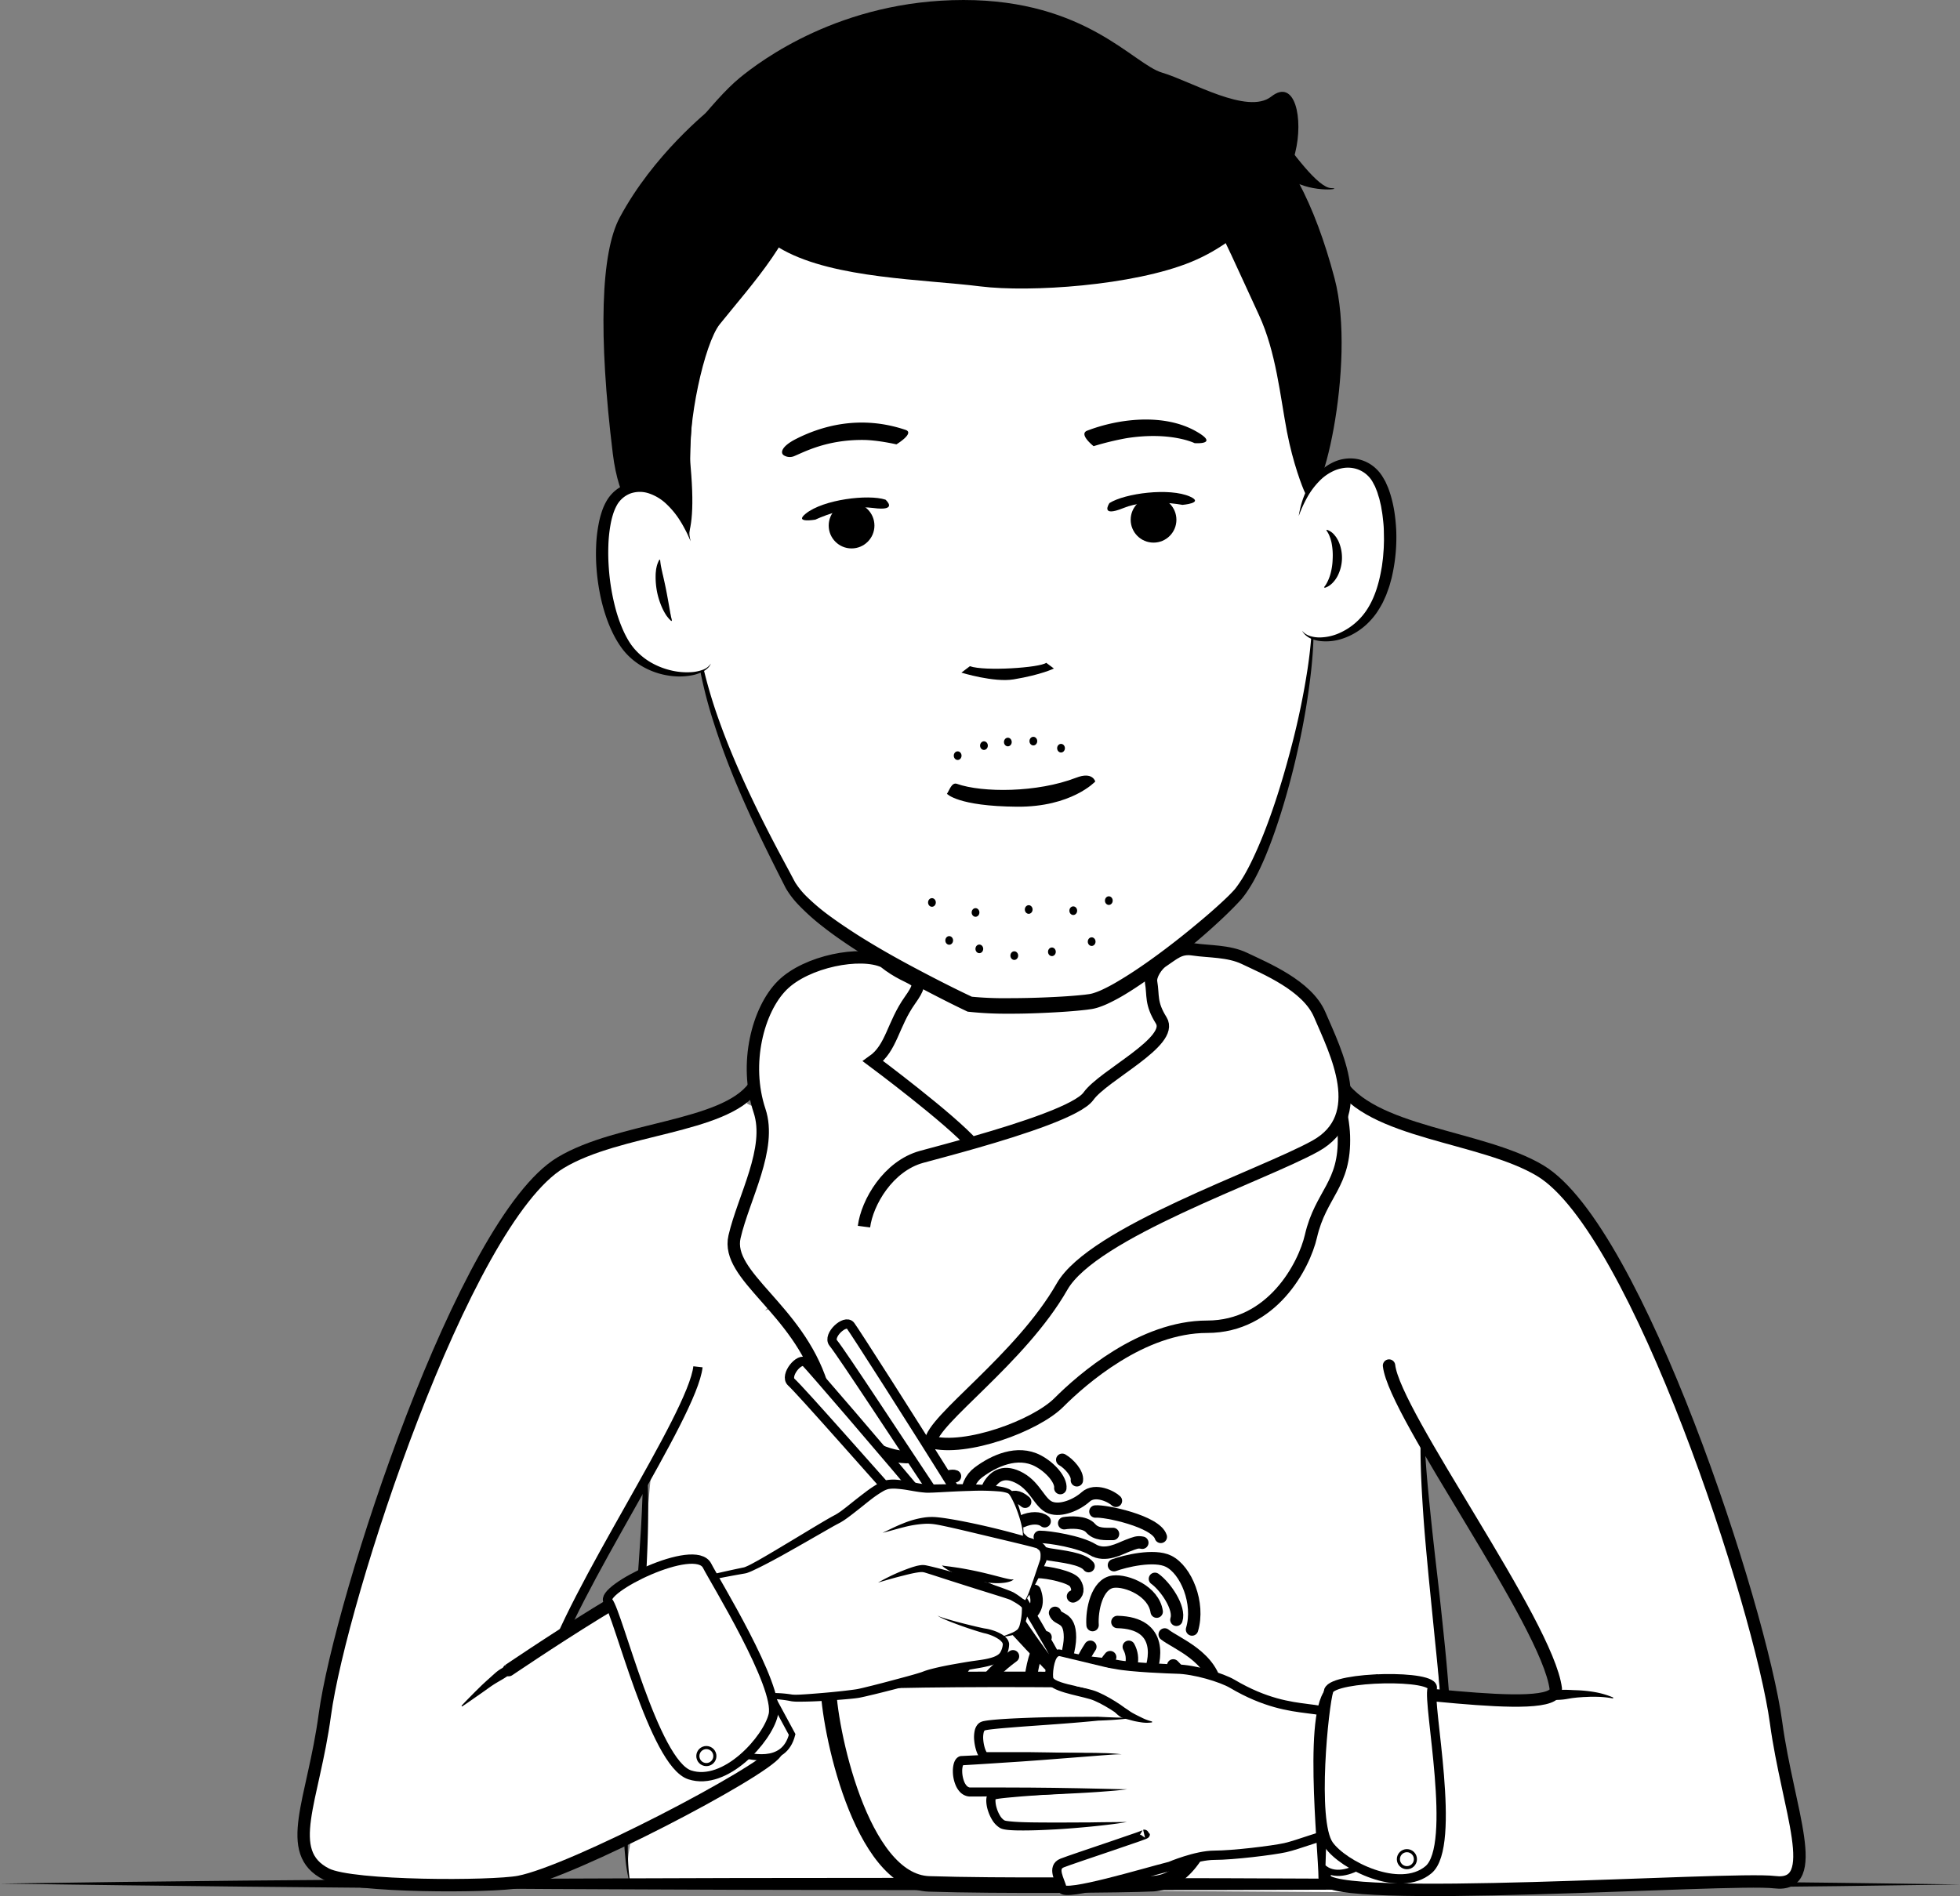 <svg id="Blink" xmlns="http://www.w3.org/2000/svg" viewBox="0 0 1263.46 1222.58"><rect x="0" y="0" width="1263.46" height="1222.58" fill="#808080" stroke="none"/><defs><style>.cls-1,.cls-2,.cls-3,.cls-5,.cls-6,.cls-7,.cls-8,.cls-9{fill:#fff;}.cls-2,.cls-3,.cls-4,.cls-5,.cls-6,.cls-7,.cls-8,.cls-9{stroke:#000;stroke-miterlimit:10;}.cls-2,.cls-4,.cls-7{stroke-width:8px;}.cls-4{fill:none;}.cls-4,.cls-7{stroke-linecap:round;}.cls-5{stroke-width:10px;}.cls-6{stroke-width:6px;}.cls-8{stroke-width:4px;}.cls-9{stroke-width:2px;}</style></defs><title>Blink_1</title><g id="_1" data-name="1"><g id="BG"><path class="cls-1" d="M7016.6,7387.08l88.5,42c-3,22.5-121.49,147-121.49,147s-69,130.49-76.5,142.49-34.5,70.5-34.5,70.5-63,18-61.5-4.5,181.49-375,205.49-397.48" transform="translate(-6539.58 -6677.63)"/><path class="cls-1" d="M7385,7382.21c19.5,15,100.49,115.49,100.49,126s-30,70.5-28.5,91.5,10.5,189,15,208.49,12,90,12,90l-537-3.5s-4.89-8.37-1.6-25.56c11.33-59.33.75-237,29.33-323.33" transform="translate(-6539.58 -6677.63)"/></g><g id="Neck"><path class="cls-2" d="M7118.26,7266.6c6.82,30.23,14.35,73-64.66,152-40.26,40.26,141.82,55.91,182.11,52.57,44.12-3.66,109.73-27.25,118.09-57.34s-59.14-27.85-69.08-94c-6.28-41.82-1.13-56.62-1.13-56.62Z" transform="translate(-6539.58 -6677.63)"/></g><g id="Head"><g id="Layer_120" data-name="Layer 120"><path class="cls-1" d="M6985.66,7000.79c-6.37,25.47,8.91,109.5,16.55,122.24s378.17-19.1,380.71-33.11,16.55-63.66-14-100.59-370.53-14-383.26,11.46" transform="translate(-6539.58 -6677.63)"/></g><path class="cls-1" d="M7383.5,7059.5c11,37-21,168-47,196-17.74,19.11-74,64.87-94,68-14,2.19-59,4.14-77.9,1.69,0,0-100.1-46.69-116.1-77.69-18.79-36.41-66-123-61-188" transform="translate(-6539.58 -6677.63)"/><path d="M7383.5,7059.5a59.64,59.64,0,0,1,2.31,12.3c.4,4.17.53,8.35.53,12.54,0,8.37-.64,16.72-1.49,25a461,461,0,0,1-8.18,49.5q-2.65,12.27-5.93,24.4c-2.18,8.09-4.55,16.13-7.18,24.11s-5.49,15.89-8.79,23.69c-1.67,3.89-3.44,7.75-5.42,11.55a91.62,91.62,0,0,1-6.7,11.15c-.63.91-1.34,1.79-2,2.67s-1.5,1.75-2.22,2.52c-1.46,1.58-2.94,3.11-4.43,4.61-3,3-6,5.91-9.13,8.77-6.17,5.73-12.53,11.22-19,16.55s-13.09,10.54-19.86,15.55-13.69,9.87-21,14.29a119,119,0,0,1-11.48,6.16,54.45,54.45,0,0,1-6.42,2.49,29.83,29.83,0,0,1-3.67.88l-3.28.46c-8.54,1-16.89,1.52-25.29,1.93s-16.79.67-25.22.63a225.54,225.54,0,0,1-25.59-1.24l-.75-.09-.7-.33c-6.52-3.1-12.88-6.29-19.24-9.56s-12.68-6.6-18.93-10.07c-12.49-7-24.82-14.26-36.8-22.19-6-4-11.89-8.11-17.57-12.59a141,141,0,0,1-16.29-14.66,57.47,57.47,0,0,1-6.94-9c-.52-.81-1-1.73-1.43-2.58l-1.2-2.37-2.41-4.75q-4.8-9.52-9.5-19.13c-6.24-12.81-12.23-25.77-17.76-38.92s-10.53-26.54-14.86-40.15a294.8,294.8,0,0,1-10.21-41.57,163.29,163.29,0,0,1-1.87-42.6c-.71,14.22,1,28.38,3.88,42.23a314.14,314.14,0,0,0,11.71,40.75c4.74,13.33,10.21,26.39,16.06,39.27s12.13,25.58,18.68,38.15c3.27,6.29,6.62,12.53,10,18.8l2.5,4.71,1.25,2.36c.41.71.76,1.37,1.22,2a50.48,50.48,0,0,0,6.31,7.64,133.6,133.6,0,0,0,15.81,13.32c5.63,4.11,11.45,8,17.38,11.8,11.87,7.52,24.16,14.48,36.62,21.11s25.08,13.11,37.78,19.07l-1.45-.42a217.73,217.73,0,0,0,24.33,1c8.24,0,16.51-.18,24.76-.54s16.54-.83,24.56-1.72l2.91-.39a20.38,20.38,0,0,0,2.4-.57,45.09,45.09,0,0,0,5.24-2,109.67,109.67,0,0,0,10.57-5.6c7-4.12,13.84-8.69,20.55-13.47s13.3-9.77,19.78-14.9q4.86-3.85,9.62-7.82c3.18-2.63,6.35-5.29,9.46-8s6.18-5.46,9.16-8.27c1.49-1.41,3-2.83,4.36-4.27.73-.73,1.34-1.42,2-2.12s1.22-1.47,1.8-2.26a84.67,84.67,0,0,0,6.37-10.13c1.95-3.55,3.73-7.24,5.44-11,3.42-7.46,6.47-15.14,9.28-22.92,5.64-15.55,10.3-31.5,14.47-47.57s7.54-32.36,10.06-48.78c1.23-8.21,2.18-16.47,2.64-24.76.22-4.14.33-8.3.16-12.45A59.31,59.31,0,0,0,7383.5,7059.5Z" transform="translate(-6539.58 -6677.63)"/><path class="cls-3" d="M6984.77,7012.69c-3.46-17.3,0-126.26,19-166,17.36-36.29,81.29-77.83,147-84.75s81.29-5.19,112.43,6.92,76.1,45,91.67,72.64,31.13,133.18,29.4,173" transform="translate(-6539.58 -6677.63)"/></g><g id="Stubble"><ellipse cx="600.75" cy="581.9" rx="2.5" ry="2.78"/><ellipse cx="611.88" cy="606.38" rx="2.5" ry="2.78"/><ellipse cx="628.85" cy="588.35" rx="2.5" ry="2.78"/><ellipse cx="631.3" cy="611.82" rx="2.5" ry="2.78"/><ellipse cx="663.13" cy="586.44" rx="2.5" ry="2.78"/><ellipse cx="617.33" cy="487.24" rx="2.5" ry="2.78"/><ellipse cx="634.28" cy="480.77" rx="2.5" ry="2.78"/><ellipse cx="649.68" cy="478.45" rx="2.5" ry="2.78"/><ellipse cx="666.12" cy="477.87" rx="2.5" ry="2.78"/><ellipse cx="683.96" cy="482.43" rx="2.5" ry="2.78"/><ellipse cx="653.83" cy="616.17" rx="2.5" ry="2.78"/><ellipse cx="678.08" cy="613.71" rx="2.5" ry="2.78"/><ellipse cx="691.85" cy="587.2" rx="2.5" ry="2.78"/><ellipse cx="714.77" cy="580.71" rx="2.5" ry="2.78"/><ellipse cx="703.71" cy="607.16" rx="2.5" ry="2.78"/></g><g id="Hair"><path d="M6981.31,7028.26c3.47-8,6.19-18.76,3.46-49.76-2.46-27.93,8.9-79.49,18.78-91.8,20.35-25.37,52.61-60.14,51.69-87.71s-48.56-58.49-54.13-54-40.39,32.48-62.06,72.93c-12.14,22.65-13.86,75.47-4.43,152.33C6942.09,7031.19,6981.31,7028.26,6981.31,7028.26Z" transform="translate(-6539.58 -6677.63)"/><path d="M6985.19,6761.6c12-14.48,22.09-26.27,31.28-33.82,13.25-10.88,65.06-50.15,144.2-50.15s109.39,41.36,128.08,46.86,55,27.48,70.34,15.39,20.88,14.29,15.39,36.27-29.68,55-67,70.34-104.16,19.77-135.85,15.81c-36.72-4.59-93.63-5-127.16-23.41C7020.92,6826,6973.73,6775.39,6985.19,6761.6Z" transform="translate(-6539.58 -6677.63)"/><path d="M7322.5,6821.5c3.67,3.79,16,32,28.67,59.33,11,23.75,13.66,52.37,18,75.15,3.9,20.35,10,36,11.67,39.41,9.28,18.3,33.65-83.23,19-138.37-12.65-47.7-30.58-83.37-57.46-104.59s-52.34-11.32-52.34,0S7322.5,6821.5,7322.5,6821.5Z" transform="translate(-6539.58 -6677.63)"/><path d="M7360.43,6759.48c12.81,17,28.64,39.12,37.24,39.45s-11.31,3.6-25.87-5.25S7360.43,6759.48,7360.43,6759.48Z" transform="translate(-6539.58 -6677.63)"/></g><g id="L_Brow"><path d="M7123.32,6954.82c-29.88-10.07-55.05-2.07-70.64,5.86-9.46,4.81-10.31,9.07-7.71,10.61a7.31,7.31,0,0,0,6.55.45c6.66-2.75,20.83-10.52,44.13-10.44,9.55,0,21.78,2.85,21.78,2.85S7129.41,6956.88,7123.32,6954.82Z" transform="translate(-6539.58 -6677.63)"/></g><g id="L_Eye"><path d="M7110.38,6999.8c-11.19-3.61-40-.15-51.37,9-7.93,6.35,6.17,3.89,6.17,3.89s20.35-9.81,37.18-7.53S7110.38,6999.8,7110.38,6999.8Z" transform="translate(-6539.58 -6677.63)"/><circle cx="548.94" cy="338.88" r="14.74"/></g><g id="R_Brow"><path d="M7240.44,6955.31c20.19-7.77,49.48-11.42,70.38.56,15.17,8.69-1.15,7.5-1.15,7.5s-15.5-7.7-44-3.19a185.54,185.54,0,0,0-21.13,5.14S7234.62,6957.55,7240.44,6955.31Z" transform="translate(-6539.58 -6677.63)"/></g><g id="R_Eye"><path d="M7254.77,7002c9.93-6.29,38.67-10.13,52-4.14,9.27,4.17-5,5.31-5,5.31s-22.15-4.42-37.88,2S7254.77,7002,7254.77,7002Z" transform="translate(-6539.58 -6677.63)"/><circle cx="743.6" cy="335.14" r="14.74"/></g><g id="Nose"><path d="M7193,7115.68c18-3,25.94-7,25.94-7L7214,7105c-4.08,3.17-39.72,5.57-49.2,2.19l-5.47,4.15S7180.29,7117.82,7193,7115.68Z" transform="translate(-6539.58 -6677.63)"/></g><g id="Mouth"><path d="M7150,7189.45c1.48-2,3-7.6,6.41-6.41,16.45,5.78,51.71,5.78,76.87-3.94,10.76-4.16,12.32,2.46,12.32,2.46s-15.34,16.53-50.44,16.23C7156.84,7197.48,7150,7189.45,7150,7189.45Z" transform="translate(-6539.58 -6677.63)"/></g><g id="R_Ear"><path class="cls-1" d="M7376.77,7010.36c9.71-37.83,39.3-41.61,50.49-24.21s11.89,60.31-1.94,83.22c-14,23.22-40.81,24.32-46.4,15" transform="translate(-6539.58 -6677.63)"/><path d="M7376.77,7010.36c1.38-8.83,4.51-17.64,10.29-25.06a35.91,35.91,0,0,1,4.93-5.09,30.91,30.91,0,0,1,6-4,25.8,25.8,0,0,1,14.53-2.88,23.93,23.93,0,0,1,13.87,6.29c.46.45.94.89,1.38,1.37l1.27,1.46,1.14,1.56c.37.52.64,1.06,1,1.6l.93,1.61a11.89,11.89,0,0,1,.84,1.63l1.46,3.31c3.39,8.94,4.75,18.19,5.21,27.4a113.4,113.4,0,0,1-2.26,27.52c-.25,1.13-.46,2.27-.75,3.39l-.93,3.36c-.55,2.25-1.47,4.43-2.23,6.63a14.53,14.53,0,0,1-.66,1.63l-.73,1.61c-.51,1.06-.92,2.16-1.51,3.19a70.29,70.29,0,0,1-3.7,6.08,45.94,45.94,0,0,1-4.55,5.48,40.79,40.79,0,0,1-5.34,4.71,42,42,0,0,1-12.53,6.44,33.6,33.6,0,0,1-13.86,1.37,22,22,0,0,1-6.68-1.92A14.12,14.12,0,0,1,7381,7087a9.09,9.09,0,0,1-2.06-2.7,9.71,9.71,0,0,0,2.44,2.2,13.22,13.22,0,0,0,2.95,1.32,20.54,20.54,0,0,0,6.35.82,32.05,32.05,0,0,0,12.38-2.85,41,41,0,0,0,18.53-16.42c4.32-7.12,6.79-15.43,8.31-23.85.18-1.06.4-2.11.55-3.17l.41-3.2c.32-2.13.41-4.29.59-6.43.1-1.07.14-2.15.17-3.23l.1-3.23c0-2.15-.06-4.31-.09-6.46s-.21-4.3-.45-6.43-.44-4.27-.84-6.36c-.18-1-.34-2.11-.53-3.15l-.72-3.09c-.12-.51-.23-1-.36-1.54l-.47-1.49c-.33-1-.58-2-.93-3l-1.14-2.85a8.44,8.44,0,0,0-.64-1.36l-.7-1.31a17.54,17.54,0,0,0-3.3-4.62,18,18,0,0,0-9.81-5.14,19.34,19.34,0,0,0-5.77-.12,24.65,24.65,0,0,0-5.75,1.52,30.37,30.37,0,0,0-10.19,7,49,49,0,0,0-7.73,10.36A81.64,81.64,0,0,0,7376.77,7010.36Z" transform="translate(-6539.58 -6677.63)"/><path d="M7395,7019.24a10.73,10.73,0,0,1,4.81,3.38c.31.37.61.76.92,1.15s.51.8.77,1.21a15.47,15.47,0,0,1,1.28,2.54,26,26,0,0,1-.93,21.43,19.48,19.48,0,0,1-3.35,4.62,14.09,14.09,0,0,1-2.27,1.84,10.92,10.92,0,0,1-2.68,1.23l-.44-.4c.46-.66,1-1.27,1.38-2a23.21,23.21,0,0,0,1.11-2.13,29.33,29.33,0,0,0,1.65-4.52,40.4,40.4,0,0,0,1.39-9.55,41.81,41.81,0,0,0-.57-9.63l-.22-1.19-.31-1.16c-.11-.39-.2-.78-.32-1.16l-.42-1.12a15.23,15.23,0,0,0-2.24-4.19Z" transform="translate(-6539.58 -6677.63)"/></g><g id="L_Ear"><path class="cls-1" d="M6984.81,7026.63c-12.85-40-42.26-42.36-51.74-23s-6.41,65.39,9.19,89.17c15.81,24.1,50.9,23.12,55.58,12.74" transform="translate(-6539.58 -6677.63)"/><path d="M6984.81,7026.63c-1-2.22-1.95-4.41-3.05-6.54s-2.23-4.23-3.5-6.24a53.64,53.64,0,0,0-8.76-10.91,30.28,30.28,0,0,0-11.28-7.06,18.37,18.37,0,0,0-12.2-.08,17,17,0,0,0-8.88,7.76,31.82,31.82,0,0,0-2.45,5.91,52.26,52.26,0,0,0-1.57,6.56,91.64,91.64,0,0,0-1.38,13.75,132.83,132.83,0,0,0,.29,14,139.52,139.52,0,0,0,4.7,27.59,92.83,92.83,0,0,0,4.7,13,63.73,63.73,0,0,0,3.15,6.08,39.42,39.42,0,0,0,3.88,5.45,42,42,0,0,0,10.33,8.66,47.87,47.87,0,0,0,12.75,5.19,44.31,44.31,0,0,0,13.88,1.27,25.79,25.79,0,0,0,6.86-1.41,10.19,10.19,0,0,0,5.55-4.15,7.82,7.82,0,0,1-2.06,3,14.33,14.33,0,0,1-3,2.15,26.08,26.08,0,0,1-7,2.42,43.62,43.62,0,0,1-14.86.27,48.06,48.06,0,0,1-14.37-4.44,46.13,46.13,0,0,1-6.57-3.91,45.08,45.08,0,0,1-5.83-5,42.29,42.29,0,0,1-4.86-6,65.32,65.32,0,0,1-3.89-6.53,89.71,89.71,0,0,1-5.7-13.88,113.86,113.86,0,0,1-3.63-14.43,134.15,134.15,0,0,1-1.93-14.72,123.1,123.1,0,0,1-.26-14.88,93.18,93.18,0,0,1,1.78-14.93,58.25,58.25,0,0,1,2-7.42,35.92,35.92,0,0,1,3.38-7.27,25,25,0,0,1,5.55-6.24,22.14,22.14,0,0,1,7.46-3.89,23.59,23.59,0,0,1,16.1,1.16,34.94,34.94,0,0,1,12.26,9.28C6978.92,7007.92,6982.71,7017.22,6984.81,7026.63Z" transform="translate(-6539.58 -6677.63)"/><path d="M6965.14,7038.74a36.84,36.84,0,0,0,.8,5.32l.23,1.2c.11.41.19.81.28,1.2s.15.78.25,1.17.21.79.29,1.18c.7,3.11,1.39,6.18,2,9.28s1.16,6.2,1.73,9.36l.85,4.85c.11.87.36,1.63.49,2.57a10.61,10.61,0,0,0,.32,1.32c.09.47.23.93.33,1.46l-.4.44c-.61-.64-1.3-1.23-1.86-1.92s-1.14-1.37-1.6-2.13a35.08,35.08,0,0,1-2.51-4.68,49.09,49.09,0,0,1-3.21-10.09,50.32,50.32,0,0,1-.92-10.54,23,23,0,0,1,.17-2.65l.14-1.32c.07-.44.17-.88.26-1.31a16.8,16.8,0,0,1,1.88-5Z" transform="translate(-6539.58 -6677.63)"/></g><g id="Top"><line class="cls-1" y1="1214.54" x2="1263.46" y2="1215.12"/><path d="M6539.58,7892.17q157.93-2.41,315.87-3c52.64-.34,105.29-.4,157.93-.6l157.93-.15,157.93.28,79,.32,79,.42q157.93,1,315.86,3.26-157.93,2.43-315.87,3l-79,.35-79,.25-157.93.14-157.93-.29c-52.64-.24-105.29-.35-157.93-.74Q6697.51,7894.47,6539.58,7892.17Z" transform="translate(-6539.58 -6677.63)"/></g><g id="Torso"><g id="R"><path d="M7460.21,7571.88a51.29,51.29,0,0,0-1.88,10.06c-.37,3.39-.55,6.8-.6,10.2-.12,6.82.06,13.64.47,20.46.74,13.63,2.09,27.24,3.48,40.85s2.93,27.21,4.51,40.81,3,27.24,4.41,40.88,2.58,27.31,3.55,41,1.67,27.43,1.73,41.2a295,295,0,0,1-2.11,41.27c-.25,1.71-.48,3.42-.8,5.12l-.45,2.55-.52,2.54a87.46,87.46,0,0,1-2.66,10,54.34,54.34,0,0,1-4.11,9.53,28.24,28.24,0,0,1-6.45,8,27.79,27.79,0,0,0,5.65-8.44,53.75,53.75,0,0,0,3.32-9.59,120.43,120.43,0,0,0,3.09-20.1c.56-6.77.78-13.58.78-20.39s-.13-13.63-.42-20.44-.7-13.63-1.13-20.44-1-13.62-1.59-20.43q-1.71-20.43-3.85-40.85l-4.07-40.89c-1.26-13.65-2.6-27.3-3.52-41s-1.71-27.42-1.76-41.18c0-6.88.19-13.77.81-20.63.31-3.43.73-6.85,1.36-10.24A51.74,51.74,0,0,1,7460.21,7571.88Z" transform="translate(-6539.58 -6677.63)"/></g><g id="L"><path d="M6946.5,7895.56a99.57,99.57,0,0,1-3.69-18.83c-.29-3.19-.65-6.38-.79-9.58l-.28-4.8c-.09-1.6-.12-3.2-.18-4.8-.36-12.8-.16-25.61.34-38.38s1.26-25.53,2.06-38.27,1.88-25.46,2.84-38.18l3.05-38.12c1.07-12.7,1.9-25.41,2.72-38.11.21-3.18.38-6.35.53-9.53l.24-4.77.19-4.76.2-4.77.12-4.77.11-4.77v-4.76c0-1.59,0-3.18,0-4.77l-.1-4.76c0-3.18-.3-6.34-.44-9.52-.08-1.59-.29-3.16-.44-4.74l-.24-2.37c-.07-.79-.24-1.57-.35-2.35-.27-1.56-.44-3.15-.79-4.7l-1.15-4.64c2.39,5.95,3.6,12.3,4.61,18.63.4,3.18.88,6.36,1.1,9.56l.42,4.79c.13,1.6.19,3.2.29,4.8.67,12.8.66,25.61.33,38.4s-1,25.55-1.73,38.31-1.78,25.48-2.74,38.2l-3.17,38.13c-1.13,12.7-2.08,25.4-3.05,38.1s-1.73,25.41-2.06,38.12S6944,7883,6946.5,7895.56Z" transform="translate(-6539.58 -6677.63)"/></g><g id="Matte"><path class="cls-1" d="M6948.5,7641.5c6-7,18-27,23-36s-30-50-30-50l-42,30-5,39,54,17" transform="translate(-6539.58 -6677.63)"/></g></g><g id="Ramen"><path class="cls-4" d="M7238.94,7844.44c14-4.37,61.25-28.87,43.75-39.37s-56.87-4.37-61.25-20.12,7.87-37.62,7.87-51.62-7.87-10.5-9.62-15.75" transform="translate(-6539.58 -6677.63)"/><path class="cls-4" d="M7265.19,7782.32c8.75.87,40.25,16.62,34.12,30.62" transform="translate(-6539.58 -6677.63)"/><path class="cls-4" d="M7192.57,7745.58c-16.62,12.25-32.68,30.56-28.68,51.89,4.35,23.22,22,26.67,37.43,16.35,13-8.66,21.87-9.25,28-4.87" transform="translate(-6539.58 -6677.63)"/><path class="cls-4" d="M7144.45,7791.95c6.12-7,6.12-28,3.5-35" transform="translate(-6539.58 -6677.63)"/><path class="cls-4" d="M7158.45,7761.32c-.87-10.5,9.62-15.75,13.12-14" transform="translate(-6539.58 -6677.63)"/><path class="cls-4" d="M7249.44,7778.82c-9.62-1.75-25.37-11.37-7-39.37" transform="translate(-6539.58 -6677.63)"/><path class="cls-4" d="M7206.57,7784.95c-6.12-10.5-2.62-42,7-51.62" transform="translate(-6539.58 -6677.63)"/><path class="cls-4" d="M7166.32,7837.44c13.12,3.5,42,13.12,53.37.87s14-19.25,21.87-17.5" transform="translate(-6539.58 -6677.63)"/><path class="cls-4" d="M7251.88,7814.14c5.33,2.67,12,2.67,10.67,6.67" transform="translate(-6539.58 -6677.63)"/><path class="cls-4" d="M7291.22,7766.14c3.33,4.67,6.67,10,5.33,16.67" transform="translate(-6539.58 -6677.63)"/><path class="cls-4" d="M7262.55,7760.8c6.67-5.33,8.67-14,4.67-21.33" transform="translate(-6539.58 -6677.63)"/><path class="cls-4" d="M7255.22,7746.14c-6.67,8-12.67,20.67-1.33,22.67s25.33,2.67,29.33,7.33" transform="translate(-6539.58 -6677.63)"/><path class="cls-4" d="M7279.88,7758.8c4.67-10,10-34.67-20-35.33" transform="translate(-6539.58 -6677.63)"/><path class="cls-4" d="M7192.55,7770.8c-6,8-12,24-6,28.67s9.33,4.67,17.33-.67" transform="translate(-6539.58 -6677.63)"/><path class="cls-4" d="M7295.88,7751.47c7.33,7.33,18.67,23.33,14,37.33" transform="translate(-6539.58 -6677.63)"/><path class="cls-4" d="M7105.88,7782.8c10.67.67,36,14.67,40,30.67" transform="translate(-6539.58 -6677.63)"/><path class="cls-4" d="M7131.88,7782.8c4.67-4,7.33-14,4.67-20s-5.33-19.33,2.67-22.67,39.16-8.42,48.67-12.67c11.27-5,24-9.58,18.67-24" transform="translate(-6539.58 -6677.63)"/><path class="cls-4" d="M7243.88,7725.47c-.67-9.33,2.67-26.67,13.33-28,8.6-1.07,26,6,28,19.33" transform="translate(-6539.58 -6677.63)"/><path class="cls-4" d="M7290.38,7731.51c6.92,5.66,31.46,14.47,33.34,35.86s-3.15,29.57-9.44,34" transform="translate(-6539.58 -6677.63)"/><path class="cls-4" d="M7284.08,7695.65c6.92,5,16.36,18.87,13.84,26.42" transform="translate(-6539.58 -6677.63)"/><path class="cls-4" d="M7137.5,7821.47c6.29,2.52,17,7.55,22,7.55" transform="translate(-6539.58 -6677.63)"/><path class="cls-4" d="M7111.08,7819.58c5.66,4.4,28.94,18.24,37.12,18.87" transform="translate(-6539.58 -6677.63)"/><path class="cls-4" d="M7086.54,7807.63c5.66,6.29,16.36,5,21.39,2.52s13.84-2.52,17,1.26" transform="translate(-6539.58 -6677.63)"/><path class="cls-4" d="M7079,7776.8c.63,6.29,2.52,12.58,10.69,13.21" transform="translate(-6539.58 -6677.63)"/><path class="cls-4" d="M7101,7711.37c-10.07,8.81-23.91,22.92-23.91,37.12,0,15.1,11.32,23.28,19.5,26.42" transform="translate(-6539.58 -6677.63)"/><path class="cls-4" d="M7101.64,7725.84c-6.92,9.44-13.84,19.5-4.4,31.46s19.5,17,23.91,18.24" transform="translate(-6539.58 -6677.63)"/><path class="cls-4" d="M7114.22,7730.25c-5.66,3.15-10.69,12-7.55,18.87" transform="translate(-6539.58 -6677.63)"/><path class="cls-4" d="M7128.69,7729c-6.27,3.37-9.44,13.21-10.07,21.39s2.52,14.47,5,17" transform="translate(-6539.58 -6677.63)"/><path class="cls-4" d="M7192.86,7663.56c4.4,8.81,15.73,15.1,23.28,16.36s21.39,2.52,25.16,7.55" transform="translate(-6539.58 -6677.63)"/><path class="cls-4" d="M7208.59,7691.24c6.29,0,21.39,3.15,23.91,6.92s1.89,7.55-1.26,8.81" transform="translate(-6539.58 -6677.63)"/><path class="cls-4" d="M7257.66,7686.84c6.92-2.52,25.87-7.2,35.23-2.52,11.32,5.66,20.13,27.05,15.1,44" transform="translate(-6539.58 -6677.63)"/><path class="cls-4" d="M7149.45,7694.39c6.92-2.52,12-5.66,13.84-9.44" transform="translate(-6539.58 -6677.63)"/><path class="cls-4" d="M7163.92,7670.48c6.92,2.52,19.5,8.81,17,17.62s-21.39,22-42.15,22.65" transform="translate(-6539.58 -6677.63)"/><path class="cls-4" d="M7146.31,7718.92c8.81.63,45.3-6.92,47.18-22.65s-10.69-23.91-22-34.6-11.32-27.05-1.26-34.6,25.16-14.47,38.38-7.55c8.36,4.38,15.1,12.58,14.47,17.62" transform="translate(-6539.58 -6677.63)"/><path class="cls-4" d="M7189.09,7651.61c-2.52-3.77,1.89-13.84,11.32-5.66" transform="translate(-6539.58 -6677.63)"/><path class="cls-4" d="M7184.06,7657.27c-7.55-2.52-10.42-16.18-6.92-22,3.77-6.29,10.07-10.07,20.13-4.4s12.58,16.36,19.5,18.87,17-1.85,22.65-6.92c6.29-5.66,17,0,19.5,2.52" transform="translate(-6539.58 -6677.63)"/><path class="cls-4" d="M7198.52,7658.53c5.66-2.52,11.32-2.52,14.47,0" transform="translate(-6539.58 -6677.63)"/><path class="cls-4" d="M7225.58,7659.79c3.77-.63,13.32-1.13,17,3.15s9.44,3.77,14.47,3.77" transform="translate(-6539.58 -6677.63)"/><path class="cls-4" d="M7224.32,7618.89c4.4,2.52,10.07,8.81,9.44,13.21" transform="translate(-6539.58 -6677.63)"/><path class="cls-4" d="M7245.71,7652.24c6.29-.63,39,6.29,42.15,16.36" transform="translate(-6539.58 -6677.63)"/><path class="cls-4" d="M7209.85,7668.59c6.29,0,25.79,3.15,34,8.18s17.62-.63,22.65-2.52,6.29-2.52,9.44-1.89" transform="translate(-6539.58 -6677.63)"/><path class="cls-4" d="M7138.13,7697.53c-8.18,1.89-17,4.4-16.36,12.58.65,8.42,9.44,10.07,15.73,12" transform="translate(-6539.58 -6677.63)"/><path class="cls-4" d="M7113.59,7720.18c-3.77-6.92-6.83-20.53-2.52-25.79,5.66-6.92,13.21-8.18,23.91-8.81s20.76-1.26,18.24-14.47-5.66-16.36-5.66-16.36" transform="translate(-6539.58 -6677.63)"/><path class="cls-4" d="M7092,7702.94c-1.47-8.32,17.15-31.2,36.66-28.05" transform="translate(-6539.58 -6677.63)"/><path class="cls-4" d="M7137.57,7655.45c-3.43,4.9-2,14.2,3.43,16.16" transform="translate(-6539.58 -6677.63)"/><path class="cls-4" d="M7137.57,7636.84c3.43-3.43,14.2-8.81,17.62-7.34" transform="translate(-6539.58 -6677.63)"/></g><g id="Bowl"><path class="cls-5" d="M7073.5,7763.5c0,27.15,20.69,127.42,65,128.85s127,.77,144.31-.14c41.7-2.19,51-92.41,46.7-126.7C7322.74,7759,7082.28,7759.27,7073.5,7763.5Z" transform="translate(-6539.58 -6677.63)"/></g><g id="R_Hand"><path id="Pinkie" class="cls-6" d="M7277.17,7860.37c7.21-1.71-46,15.76-52.91,18.51s-1.38,11,0,16.51,53.08-10.25,69.59-14.38c0,0,16.69-7.13,28.57-7.13s37.47-3.09,45.69-4.91,25.59-8.79,33.81-9.71,43.86-6.4,42-22.85-.91-40.21-7.31-44.78" transform="translate(-6539.58 -6677.63)"/><path id="Rhumb" class="cls-6" d="M7265.47,7783.66c-.69-1.7-14.52-11-22.3-13.3-9.94-2.88-25-5-26.58-10.37s3.24-16.68,5.83-15.82c15,5,30.07,5.31,36.63,6.66,9.42,1.94,35,2.92,38.82,3,11.75.15,29.42,5.57,36.09,9.52,42.33,25,63.3,8.21,72.21,28.56,4,9.12,7.43,60,7.43,60" transform="translate(-6539.58 -6677.63)"/><g id="Ring"><path class="cls-1" d="M7266.05,7852.43c-9.72,1.1-74.16,4.73-80.23,1.42s-9.49-17.12-6.08-18.73c5.23-2.45,76.09-4.62,82.16-3.52" transform="translate(-6539.58 -6677.63)"/><path d="M7266.05,7852.43c-3.79.7-7.61,1.19-11.43,1.67s-7.65.87-11.48,1.27c-7.66.73-15.33,1.4-23,1.82s-15.39.76-23.18.69c-2,0-3.91-.07-5.9-.19-1-.06-2-.16-3.06-.31-.53-.08-1.08-.17-1.67-.31a10.11,10.11,0,0,1-1-.28,6.47,6.47,0,0,1-1.14-.52,14.82,14.82,0,0,1-5-5.12,26.64,26.64,0,0,1-2.69-5.89,21.81,21.81,0,0,1-1.15-6.54,11.57,11.57,0,0,1,.15-1.93,7.09,7.09,0,0,1,.79-2.34,5.07,5.07,0,0,1,1.1-1.35,4.41,4.41,0,0,1,.85-.58,3.33,3.33,0,0,1,.4-.18l.35-.13a13.86,13.86,0,0,1,1.82-.45c2.1-.38,4-.56,6-.73s3.88-.31,5.81-.43c3.86-.23,7.72-.37,11.57-.51s7.7-.25,11.55-.27l11.54,0,11.55.2c3.85.13,7.7.27,11.54.49a95.85,95.85,0,0,1,11.51,1.15c-1.92-.07-3.84.08-5.75.2s-3.83.24-5.75.38l-11.49.83-23,1.61c-7.64.56-15.3,1-22.89,1.72-1.9.16-3.79.33-5.67.53s-3.77.42-5.44.73a9.46,9.46,0,0,0-1,.23h0l.07,0a1.62,1.62,0,0,0,.26-.17,1,1,0,0,0,.21-.23,2.35,2.35,0,0,0-.09.39,5.72,5.72,0,0,0-.06.94,17.69,17.69,0,0,0,.83,4.76,20.8,20.8,0,0,0,2,4.59,9.3,9.3,0,0,0,2.87,3.18,6.37,6.37,0,0,0,1.73.43c.84.13,1.75.22,2.66.31,1.83.18,3.71.29,5.6.38,3.78.17,7.59.23,11.41.26l11.48.07,23-.1C7250.68,7852.54,7258.36,7852.54,7266.05,7852.43Z" transform="translate(-6539.58 -6677.63)"/></g><g id="Index"><path class="cls-1" d="M7258.72,7809.09s-80.41,1.14-83.83,1.14-7.12-17.17-1.71-19.56c5.13-2.26,65.17-4.21,74.25-4.84,0,0,18.11.24,22.71-.84" transform="translate(-6539.58 -6677.63)"/><path d="M7258.72,7809.09c-15,1.33-30,2.13-45,2.8l-11.26.47-11.26.35-11.26.33-2.82.05-1.41,0h-1.09a3.51,3.51,0,0,1-.63-.1,4.14,4.14,0,0,1-1-.39,6,6,0,0,1-2-1.84,11.72,11.72,0,0,1-1-1.62,20.53,20.53,0,0,1-1.2-3.06,30.72,30.72,0,0,1-1.2-6.11,20.37,20.37,0,0,1,.33-6.57,9.21,9.21,0,0,1,1.77-3.74,6.25,6.25,0,0,1,2.07-1.64,8.61,8.61,0,0,1,2-.65c2.12-.42,4-.6,5.89-.8,7.6-.71,15.09-1,22.62-1.3,15-.6,30.08-.64,45-.7h.1c3.77.2,7.56.36,11.35.5,1.89.06,3.79.09,5.68.12a44.77,44.77,0,0,0,5.67-.23,38.75,38.75,0,0,1-5.63,1c-1.89.23-3.79.37-5.69.52-3.8.29-7.59.47-11.41.59h.1c-15,1.51-30,2.51-44.93,3.58q-5.6.4-11.19.86c-3.72.29-7.45.59-11.11,1-1.81.2-3.69.41-5.26.74a5.54,5.54,0,0,0-.64.17s0,0-.11.11a3.54,3.54,0,0,0-.55,1.34,15.47,15.47,0,0,0-.23,4.63,24.88,24.88,0,0,0,.91,4.93,14.85,14.85,0,0,0,.82,2.19,6.14,6.14,0,0,0,.45.8c.11.19.29.28,0,.1a1.74,1.74,0,0,0-.37-.13l-.28,0h2.08l2.81,0,11.25,0,11.25,0,11.26.16C7228.68,7807.77,7243.69,7808.17,7258.72,7809.09Z" transform="translate(-6539.58 -6677.63)"/></g><g id="Layer_20" data-name="Layer 20"><path class="cls-1" d="M7266.26,7831.32c-8.2.91-92,1.82-101.09,1.82s-10.25-19.36-5.69-20.27c0,0,95.66-5.26,103.14-4.09" transform="translate(-6539.58 -6677.63)"/><path d="M7266.26,7831.32c-5.23.74-10.49,1.1-15.75,1.51s-10.51.71-15.77,1l-15.78.78-15.78.61c-5.26.19-10.52.3-15.78.45s-10.52.28-15.79.33l-4,0-2,0h-.5l-.72,0a8.11,8.11,0,0,1-1.45-.23,9.51,9.51,0,0,1-4.78-2.95,14.6,14.6,0,0,1-2.58-4.18,23.53,23.53,0,0,1-1.76-8.81,18.56,18.56,0,0,1,.5-4.68,9.67,9.67,0,0,1,1.05-2.64,6.26,6.26,0,0,1,1.22-1.47,5.36,5.36,0,0,1,1-.68,5.85,5.85,0,0,1,1.25-.45l.15,0h.27q12.9-.65,25.8-1.1l12.9-.45,12.91-.3,6.46-.14,6.46-.06c4.31,0,8.61-.09,12.92-.05s8.62,0,12.93.17a122.11,122.11,0,0,1,12.92.79c-4.3,0-8.59.44-12.88.72l-12.87,1-12.87,1q-6.43.51-12.87,1l-12.87.93-12.87.84q-12.87.87-25.75,1.61l.42-.05a.73.73,0,0,0,.33-.11c.07,0,.16-.12.18-.11s0,0,0,.05a4.07,4.07,0,0,0-.37,1,12.76,12.76,0,0,0-.3,3.15,18.93,18.93,0,0,0,1.27,6.58,8.79,8.79,0,0,0,1.49,2.53,3.63,3.63,0,0,0,1.79,1.2,2.35,2.35,0,0,0,.49.08l.26,0h6.39c5.26,0,10.52,0,15.77,0l15.78.06,15.78.16,15.78.26,15.78.34,7.89.19C7261,7831.28,7263.63,7831.34,7266.26,7831.32Z" transform="translate(-6539.58 -6677.63)"/></g><g id="Crease"><path class="cls-1" d="M7282.21,7787.91c-4.73.3-20.3-5.26-25.61-10.57" transform="translate(-6539.58 -6677.63)"/><path d="M7282.23,7788.21a23,23,0,0,1-7.33-.09c-1.2-.19-2.4-.39-3.59-.64s-2.36-.57-3.53-.91l-3.57-.94a13.25,13.25,0,0,1-1.73-.66,12.54,12.54,0,0,1-1.59-1,14.4,14.4,0,0,1-2.75-2.7,12.4,12.4,0,0,1-1.08-1.72,8,8,0,0,1-.68-2l.42-.42c.76.06,1.33.21,2,.3s1.18.23,1.76.36a27.73,27.73,0,0,1,3.25.95,12.06,12.06,0,0,1,3,1.53,28.47,28.47,0,0,0,2.86,1.87c1,.56,2,1.08,3,1.59s2.05,1,3.1,1.52a30.19,30.19,0,0,0,6.45,2.37Z" transform="translate(-6539.58 -6677.63)"/></g><ellipse id="Filler" class="cls-1" cx="792.14" cy="1151.02" rx="58.31" ry="33.92"/></g><g id="R_Arm"><path class="cls-7" d="M7402.5,7374.5c20,34,92.24,35.3,130,58,62.41,37.52,141.92,281.49,152,356,7.5,55.49,30.29,106.64-1,102.74-28-3.49-290,14.81-290-2.81s-10.77-116,6.86-121.29,144.53,18.6,142.12-.63c-5.29-42.3-104-176.65-107.49-208.38" transform="translate(-6539.58 -6677.63)"/><path class="cls-1" d="M7579.5,7772.5c-18-6-48,0-48,0" transform="translate(-6539.58 -6677.63)"/><path d="M7579.41,7772.78a61.85,61.85,0,0,0-11.9-1.08l-3,0-3,.14c-1,0-2,.1-3,.17s-2,.13-3,.25-2,.22-3,.37l-2.94.5a40.15,40.15,0,0,1-5.91.57,55.27,55.27,0,0,1-12.24-.94l-.12-.59a26.53,26.53,0,0,1,5.72-2.79,39.75,39.75,0,0,1,6-1.65,28.11,28.11,0,0,1,6.14-.53l3.1.11c1,.07,2.06.11,3.09.14a86.76,86.76,0,0,1,12.3,1.23,53.62,53.62,0,0,1,11.82,3.49Z" transform="translate(-6539.58 -6677.63)"/><path class="cls-8" d="M7392,7881.23c7.33,7.33,18.94,3.14,25.23-1s8.38-120.43,8.38-120.43l-30.08,7.92Z" transform="translate(-6539.58 -6677.63)"/><path class="cls-6" d="M7396.14,7867.18c9.15,13.07,45.65,31.55,64.25,16.05s-.7-107.51,2.4-116.81-63.56-8.05-66.66,1.25S7385.29,7851.67,7396.14,7867.18Z" transform="translate(-6539.58 -6677.63)"/><circle class="cls-9" cx="906.92" cy="1198.78" r="5.49"/></g><g id="Scarf"><g id="Layer_17" data-name="Layer 17"><path class="cls-2" d="M7139.53,7607.37c22.57,6.2,67.61-10.41,82.61-25.41s53.59-48.86,95.59-48.86,62.53-39.41,66.91-58.41c6.37-27.61,22.3-32.92,21.24-64.79-.87-26.18-21.79-97.81-66.79-97.81-24.52,0-51,55.5-73.5,88.5s-76.5,87-118.49,100.49-33.13,109.09-7.57,106.29" transform="translate(-6539.58 -6677.63)"/></g><path class="cls-2" d="M7096.52,7468.56c2-15.64,15.64-39.1,37.14-45,7.12-1.94,20.24-5.38,35-9.62,29.74-8.55,66-20.33,72.56-29.48,9.77-13.68,55.48-35.21,46.92-48.87-7-11.21-5-15.91-6.53-24.71-.76-4.52,3.82-11,7-13.18,7.91-5.27,11.45-9.24,20.21-7.91,9.85,1.5,22.7.88,33,5.83,13.11,6.31,40.41,17.41,48.44,36.16,10.43,24.34,31.79,65.66-2.77,84.82s-143.29,55.61-163.28,90.61c-26.78,46.87-83.76,85.92-84.64,100.12-1.2,19.36-54.74,11.73-70.38-37.14s-62-69.71-56.11-95.12,24.25-56.86,16.12-81.25c-10.1-30.29-1.05-65.14,14.58-80.78s50.72-22.36,65.65-15.33c18.32,14.75,28.35,8.49,16.72,24.89-11.13,15.71-11.78,30.71-23.81,39.25,0,0,49.91,37.13,64.59,53.91" transform="translate(-6539.58 -6677.63)"/></g><g id="Chopsticks"><path class="cls-6" d="M7059.08,7556.16c6,5.91,172.07,199.37,171,208.24s-167.39-183.68-180.41-195.59C7045.07,7564.64,7055.08,7552.19,7059.08,7556.16Z" transform="translate(-6539.58 -6677.63)"/><path class="cls-6" d="M7087.83,7532.4c5.07,6.69,142.25,221.64,139.9,230.26s-139.83-205.44-151-219.06C7072.77,7538.82,7084.43,7527.91,7087.83,7532.4Z" transform="translate(-6539.58 -6677.63)"/><g id="Matte-3" data-name="Matte"><path class="cls-1" d="M7254.89,7753.23c3.81.85-5.93,14.41-5.93,14.41s-30.09-4.24-30.51-8.48c-.45-4.54,1.37-15.08,4.66-13.56" transform="translate(-6539.58 -6677.63)"/></g></g><g id="L_Hand"><g id="Layer_34" data-name="Layer 34"><path class="cls-1" d="M7027.78,7704.85c24.34-11.59,49.84-31.87,62.58-31.87h69.54c9.27,0,12.75,26.08,11.59,31.29s-8.11,26.66-18.54,32.45-92.14,29.55-105.47,26.66S7027.78,7704.85,7027.78,7704.85Z" transform="translate(-6539.58 -6677.63)"/></g><path class="cls-1" d="M6932,7716.07c26.25-14.67,81.11-24.57,87.7-25.89s51.4-29,59.31-32.95,25-21.09,32.95-22.41,18.45,2.64,26.36,2.64,48.77-2.64,52.72,2.64,10.13,25,7.49,30.24" transform="translate(-6539.58 -6677.63)"/><path d="M6932,7716.07a127.11,127.11,0,0,1,17.57-8.43q9.08-3.58,18.41-6.48c12.42-3.88,25-7.14,37.73-10q4.76-1.07,9.53-2.08l2.38-.5,1.18-.25c.18,0,.42-.08.56-.13l.4-.13a41.8,41.8,0,0,0,4.13-1.93c5.64-3,11.21-6.31,16.75-9.62s11.12-6.64,16.67-10,11.1-6.7,16.78-10l2.17-1.21,2.1-1.12a43.1,43.1,0,0,0,3.76-2.51c2.53-1.85,5-3.88,7.55-5.91s5.1-4,7.74-6a75.55,75.55,0,0,1,8.42-5.64,19,19,0,0,1,5.35-2.13,26.81,26.81,0,0,1,5.5-.32,69.64,69.64,0,0,1,10,1.42c3.2.62,6.33,1.29,9.33,1.58.76.09,1.48.11,2.22.14s1.56,0,2.36,0l4.85-.09c6.49-.09,13-.16,19.54,0,3.26,0,6.53.2,9.81.41a93.73,93.73,0,0,1,9.86,1.1,22.92,22.92,0,0,1,5,1.38,8.41,8.41,0,0,1,1.3.69,5.22,5.22,0,0,1,.66.53,3.76,3.76,0,0,1,.56.67,18.32,18.32,0,0,1,1.29,2.27,58.75,58.75,0,0,1,3.43,9.3,75,75,0,0,1,2.08,9.6,36.2,36.2,0,0,1,.37,4.9,17,17,0,0,1-.15,2.45,6.75,6.75,0,0,1-.69,2.34,6.64,6.64,0,0,0,.45-2.36,16.59,16.59,0,0,0-.09-2.41,37.11,37.11,0,0,0-.84-4.75,73.7,73.7,0,0,0-2.82-9.22,60.56,60.56,0,0,0-3.92-8.69,15.86,15.86,0,0,0-1.24-1.88.94.94,0,0,0-.24-.25,2.81,2.81,0,0,0-.31-.2,5.85,5.85,0,0,0-.88-.38,23.17,23.17,0,0,0-4.43-.89,147.72,147.72,0,0,0-19.18-.38c-6.45.16-12.9.5-19.38.86l-4.88.23c-.82,0-1.64.06-2.51.07s-1.78,0-2.64-.1c-3.46-.25-6.71-.88-9.89-1.41a71.25,71.25,0,0,0-9.25-1.12,21.46,21.46,0,0,0-4.19.26,13.83,13.83,0,0,0-3.62,1.54,70.34,70.34,0,0,0-7.68,5.25c-2.53,1.93-5,4-7.56,6s-5.11,4.05-7.83,6a48.43,48.43,0,0,1-4.35,2.84l-2.2,1.15-2.09,1.14c-11.18,6.39-22.46,12.91-33.81,19.24-5.73,3.11-11.42,6.22-17.39,9a37.23,37.23,0,0,1-4.78,2l-.78.19-.63.12-1.2.21-2.39.42q-4.78.85-9.55,1.76c-12.7,2.47-25.36,5.19-37.87,8.52-6.25,1.68-12.47,3.47-18.6,5.56A134.73,134.73,0,0,0,6932,7716.07Z" transform="translate(-6539.58 -6677.63)"/><path class="cls-1" d="M7200.47,7709.36c3-3,11.68-25.77,11.68-25.77,1.47-7.84-1.65-8.32-2.83-9.69s-56.35-15.08-68.25-15.87-25.4,5.56-32.54,7.94" transform="translate(-6539.58 -6677.63)"/><path d="M7200.47,7709.36a36.47,36.47,0,0,0,2.88-6.43c.82-2.21,1.6-4.44,2.38-6.66l4.52-13.4-.1.35a19.47,19.47,0,0,0,.19-3.2,5.19,5.19,0,0,0-.57-2.4,2.54,2.54,0,0,0-.63-.7,15.93,15.93,0,0,1-1.56-1.27l-.12-.12a1.24,1.24,0,0,0,.38.37c.06,0,.21.1.14.08l-.28-.09-.74-.23-1.65-.47c-4.53-1.2-9.19-2.3-13.81-3.42l-27.82-6.63c-4.64-1.09-9.27-2.18-13.9-3.18-2.31-.49-4.63-1-6.89-1.37a33.08,33.08,0,0,0-6.7-.44,68.31,68.31,0,0,0-13.78,2.14c-2.3.57-4.6,1.21-6.91,1.84s-4.62,1.31-7,1.83c4.34-2,8.6-4.25,13.13-6a57.9,57.9,0,0,1,14.2-3.92,35,35,0,0,1,7.61-.13c2.48.23,4.87.56,7.26.95,4.78.75,9.49,1.66,14.2,2.63q14.1,2.93,28,6.69c4.64,1.26,9.24,2.56,13.88,4.08.58.19,1.17.4,1.77.61.32.13.59.22.95.37l.55.25s.22.11.34.18a4.14,4.14,0,0,1,.4.28,4.19,4.19,0,0,1,.36.32l0,0c0,.09.59.52,1.17,1.06a7.29,7.29,0,0,1,1.55,2.11,9.4,9.4,0,0,1,.8,4.57,23.1,23.1,0,0,1-.57,3.93l-.05.24,0,.11c-1.93,4.36-3.92,8.66-6.1,12.89-1.07,2.12-2.18,4.23-3.39,6.29-.59,1-1.2,2.06-1.87,3.05-.34.5-.66,1-1,1.47-.19.24-.35.48-.56.7Z" transform="translate(-6539.58 -6677.63)"/><path class="cls-1" d="M7146.76,7687c4.48,3,40.78,12.43,46.25,9" transform="translate(-6539.58 -6677.63)"/><path d="M7146.76,7687c2,.42,4,.57,6,.86s3.93.55,5.88.87q5.84,1,11.57,2.25c3.82.84,7.61,1.8,11.39,2.77,1.89.49,3.77,1,5.67,1.46.94.22,1.9.45,2.85.62a8,8,0,0,0,2.93.13,4.72,4.72,0,0,1-.6.53l-.7.42a13.14,13.14,0,0,1-1.51.57,19.2,19.2,0,0,1-3.11.67,38.15,38.15,0,0,1-6.19.27,65.22,65.22,0,0,1-12-1.59,73.84,73.84,0,0,1-11.54-3.58,53.47,53.47,0,0,1-5.52-2.61c-.9-.51-1.79-1-2.64-1.62A11.83,11.83,0,0,1,7146.76,7687Z" transform="translate(-6539.58 -6677.63)"/><path class="cls-1" d="M7105.58,7698.08c3.62-1.65,24.35-10,29.61-9s51,15.07,56.59,17.7c0,0,8.23,4.47,8.55,7.1s-1.32,12.83-3.95,15.13-10.2,3.62-11.52,4.28" transform="translate(-6539.58 -6677.63)"/><path d="M7105.58,7698.08a128.81,128.81,0,0,1,14.7-7.21c2.53-1,5.09-2,7.77-2.86.67-.21,1.36-.39,2-.58s1.42-.31,2.14-.47l1.17-.15.59-.07.71,0a12,12,0,0,1,2.4.33c5.43,1.19,10.62,2.6,15.87,4.06s10.43,3,15.62,4.64,10.34,3.33,15.48,5.16l3.85,1.41c.64.24,1.29.48,1.94.74s1.25.48,2,.83l1.08.49.2.11.12.07.23.14.46.28q.91.56,1.79,1.16a39.48,39.48,0,0,1,3.46,2.63,15.65,15.65,0,0,1,1.68,1.65,10.59,10.59,0,0,1,.82,1.07,5.24,5.24,0,0,1,.72,1.71,3.23,3.23,0,0,1,.09.83,5.33,5.33,0,0,1,0,.64c0,.41,0,.78-.09,1.15-.07.74-.19,1.45-.32,2.15a37.66,37.66,0,0,1-2.41,8.16,15.23,15.23,0,0,1-1,2,8.76,8.76,0,0,1-.7,1,5.64,5.64,0,0,1-.95.9,12.67,12.67,0,0,1-4.06,1.72c-1.35.36-2.7.62-4,.86s-2.7.37-4,.7c2.47-1.21,5.11-2,7.49-3.12a12.46,12.46,0,0,0,3.15-2,7.88,7.88,0,0,0,1.41-3.07,39.94,39.94,0,0,0,1.26-7.64c0-.64.07-1.28.08-1.9,0-.31,0-.61,0-.88a2.15,2.15,0,0,0,0-.37c0-.09,0-.27,0-.17s-.06,0-.13-.12-.26-.31-.48-.49a13.8,13.8,0,0,0-1.32-1.08,34.89,34.89,0,0,0-3.19-2c-.56-.32-1.12-.64-1.69-.95l-.42-.23-.21-.11-.1-.05h0l-.8-.29c-.48-.19-1.19-.41-1.79-.61l-1.89-.62-3.84-1.22-15.46-4.83-15.46-4.92c-5.13-1.65-10.31-3.37-15.37-4.93a9.52,9.52,0,0,0-1.59-.38l-.31-.05h-.42l-.86,0c-1.22.12-2.49.31-3.78.55-2.58.49-5.19,1.15-7.79,1.82C7116,7695,7110.8,7696.53,7105.58,7698.08Z" transform="translate(-6539.58 -6677.63)"/><path class="cls-1" d="M7143.88,7719.28c2.94,2.35,27.3,9.39,30.82,10s13.06,3.82,13.36,8.51c0,0-.15,5.58-3.38,8.22s-8.51,3.82-16.44,5-27.59,5-32.29,7-36.69,10.27-42.86,11.45-38.45,3.82-43.15,2.94-15-2.05-19.67-.59-22.52-3.35-46.09,7.18" transform="translate(-6539.58 -6677.63)"/><path d="M7143.88,7719.28a14.26,14.26,0,0,0,2.8,1.22c1,.33,1.94.64,2.92.93,2,.58,3.93,1.14,5.9,1.68q5.93,1.59,11.88,3c2,.48,4,.94,5.95,1.35.49.1,1,.2,1.43.26s1.09.17,1.59.28c1.06.23,2.1.51,3.12.84a27.61,27.61,0,0,1,6,2.66,12.89,12.89,0,0,1,2.79,2.24,6.64,6.64,0,0,1,1.82,3.87v.18a17,17,0,0,1-.51,3.79,13.92,13.92,0,0,1-1.45,3.67,10.59,10.59,0,0,1-1.27,1.72c-.26.26-.54.53-.81.76s-.52.42-.79.61a17.91,17.91,0,0,1-3.36,1.86,39.91,39.91,0,0,1-6.82,2.08c-2.25.51-4.5.9-6.7,1.26-8.66,1.49-17.43,3.37-25.92,5.49-1.05.28-2.09.56-3.11.86l-1.44.48-1.48.58c-.63.26-1.17.42-1.72.61s-1.11.37-1.65.53c-1.09.35-2.17.67-3.25,1-4.33,1.26-8.63,2.48-13,3.6s-8.67,2.22-13,3.28l-6.56,1.55c-1.11.25-2.21.49-3.37.72s-2.37.38-3.5.51c-4.52.5-9,.84-13.45,1.16s-8.94.6-13.43.77c-2.25.08-4.49.14-6.76.16-1.13,0-2.27,0-3.42,0-.58,0-1.16,0-1.76-.07a16,16,0,0,1-2-.22c-2.1-.44-4.27-.77-6.43-1s-4.33-.49-6.48-.56c-1.07,0-2.13,0-3.18,0-.51,0-1,.08-1.52.16a5.39,5.39,0,0,0-.72.13l-.82.19a15.8,15.8,0,0,1-3.74.21c-1.15,0-2.27-.1-3.38-.17a107,107,0,0,0-13.24-.18,82.86,82.86,0,0,0-25.88,5.66,79.65,79.65,0,0,1,12.46-5,77.45,77.45,0,0,1,13.23-2.76,109.43,109.43,0,0,1,13.51-.65h3.31a13.36,13.36,0,0,0,2.92-.28l.8-.23a7.91,7.91,0,0,1,.92-.23c.61-.14,1.2-.22,1.8-.3,1.18-.14,2.35-.23,3.51-.25a75,75,0,0,1,13.71,1c.33,0,.84.07,1.35.07s1,0,1.59,0c1.08,0,2.17-.07,3.27-.13,2.2-.12,4.41-.28,6.61-.45,8.83-.68,17.74-1.48,26.45-2.64,1.08-.15,2.16-.29,3.12-.49s2.1-.46,3.17-.71l6.46-1.59q6.46-1.63,12.91-3.37c4.29-1.16,8.6-2.27,12.85-3.49,1.06-.3,2.12-.61,3.16-.93.53-.16,1-.32,1.54-.48s1-.33,1.43-.49l1.65-.62c.6-.2,1.16-.38,1.74-.56,1.13-.33,2.24-.62,3.35-.9,4.42-1.11,8.83-2,13.25-2.78s8.83-1.57,13.33-2.2,8.78-1.14,12.54-2.52a13.44,13.44,0,0,0,2.55-1.26c.19-.12.36-.26.55-.39l.43-.36.39-.43c.12-.17.25-.32.36-.5a12.41,12.41,0,0,0,1.65-5.3v.18a2.72,2.72,0,0,0-.7-1.61,9.19,9.19,0,0,0-1.89-1.71,24.25,24.25,0,0,0-5.07-2.62c-.91-.35-1.84-.67-2.76-.93-.49-.14-.87-.22-1.41-.34s-1.06-.27-1.56-.41c-2-.58-4-1.2-5.92-1.83q-5.87-1.89-11.64-4.07c-1.92-.73-3.84-1.46-5.73-2.28-.94-.41-1.89-.82-2.81-1.27A14.41,14.41,0,0,1,7143.88,7719.28Z" transform="translate(-6539.58 -6677.63)"/></g><g id="L_Arm"><path class="cls-6" d="M6892.5,7756.5c15.5-52.81,93.47-165.84,97-197.57" transform="translate(-6539.58 -6677.63)"/><path class="cls-2" d="M6867.5,7754.5c-2.43,1.79,112-76.7,122.2-67.33,9.53,8.73,62.09,103.06,50.14,120.33-9,13-131.33,77-165.73,83.56-17.25,3.29-107.26,3.49-124.13-5-28.14-14.17-8.48-47.25-1-102.74,10.08-74.51,89.59-318.48,152-356,37.76-22.7,105.11-22.38,124.5-48.81" transform="translate(-6539.58 -6677.63)"/><g id="Cuff"><path class="cls-8" d="M7050.21,7796c-5.28,20.93-28.13,13.94-35.49,12.26s-67.95-104.85-67.95-104.85l42.32-20.45Z" transform="translate(-6539.58 -6677.63)"/><path class="cls-6" d="M7038,7783.45c-3.69,15.53-30.82,46.15-53.82,38.59s-46.25-104.3-52.56-111.81,56-38.54,63.8-23C6999.81,7696,7042.38,7765,7038,7783.45Z" transform="translate(-6539.58 -6677.63)"/><circle class="cls-9" cx="6994.59" cy="7810.58" r="5.49" transform="translate(-8924.97 -3551.64) rotate(-21.62)"/></g><path class="cls-1" d="M6837.28,7777.7c17.73-14.89,25.17-22.07,39.55-27.87" transform="translate(-6539.58 -6677.63)"/><path d="M6837.09,7777.47c2.79-3,5.67-5.84,8.51-8.76l4.36-4.29q2.23-2.1,4.53-4.16c1.55-1.36,3.06-2.79,4.65-4.16a25.12,25.12,0,0,1,5.26-3.45,28.1,28.1,0,0,1,12.31-3.08l.22.56a30,30,0,0,1-2.35,2.16c-.79.67-1.58,1.31-2.37,1.94-1.58,1.25-3.16,2.41-4.73,3.58a50.91,50.91,0,0,1-4.93,3.17c-1.72,1-3.46,2-5.11,3.08s-3.3,2.28-4.94,3.46l-5,3.51c-3.35,2.3-6.65,4.69-10.06,6.93Z" transform="translate(-6539.58 -6677.63)"/></g></g></svg>